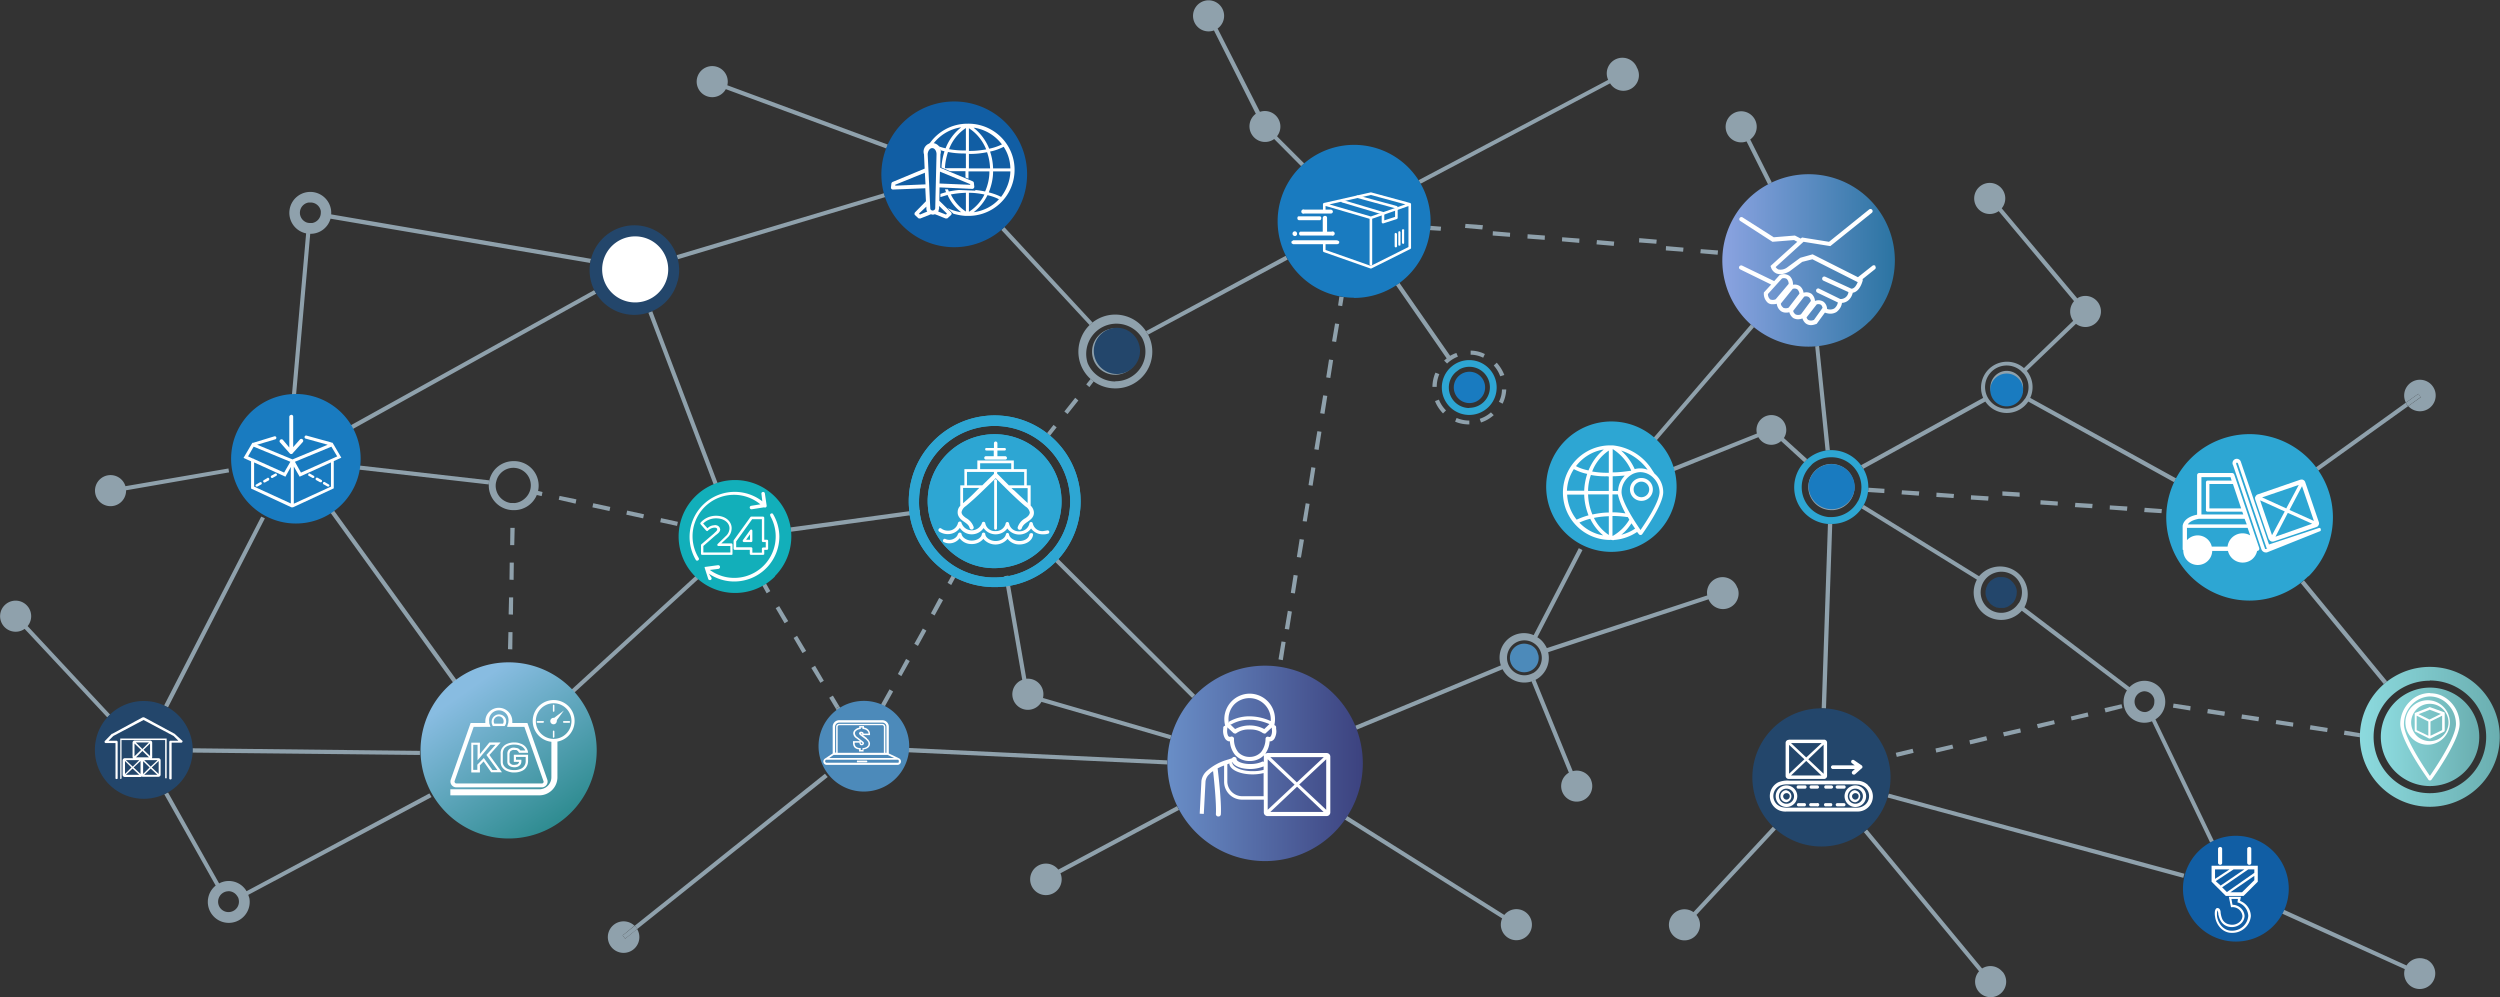 <svg width="1158" height="462" fill="none" xmlns="http://www.w3.org/2000/svg"><rect width="100%" height="100%" fill="#333333" stroke="none"/><path d="M687.8 164a15 15 0 0 0-6.6-1.6v1.9c2 0 4 .5 5.8 1.4l.8-1.7Zm5.5 4-1.4 1.3a15 15 0 0 1 3 5l1.9-.6c-.8-2.1-2-4-3.5-5.7Zm4.4 12.4h-2c0 2-.5 4-1.4 5.7l1.7.9c1-2 1.6-4.3 1.7-6.6ZM686 195.7c2.2-.7 4.2-1.9 5.9-3.4l-1.3-1.3a15 15 0 0 1-5.2 3l.6 1.7Zm-21.1-23.1a17 17 0 0 0-1.4 6.6h2c0-2 .4-4 1.2-5.9l-1.8-.7Zm4.9 17.5a15 15 0 0 1-3.3-5l-1.8.7c.8 2.1 2.1 4 3.7 5.7l1.4-1.4Zm10.8 6.5v-1.8c-2 0-4-.4-5.9-1.2l-.7 1.7c2 .9 4.3 1.3 6.6 1.3Zm-74 36.8-1.8-.3-1.4 8.3 1.9.2 1.3-8.2Zm13.2-91.9 1.9.3.7-4.2c-.7 0-1.3-.2-2-.3l-.6 4.2Zm-12.4 74.9-1.3 8.3 1.9.3 1.3-8.3-1.9-.3Zm-8.2 49.9-1.3 8.3 1.9.3 1.3-8.3-1.9-.3Zm-5.6 30.8-1.4 8.3 2 .4 1.3-8.4-2-.3Zm2.9-14.1-1.4 8.3 2 .3 1.3-8.3-1.9-.4Zm13.7-83.3-1.4 8.4 2 .3 1.3-8.4-2-.3Zm8.2-49.9-1.4 8.3 1.9.3 1.4-8.3-2-.3Zm-2.8 16.7-1.3 8.3 1.9.3 1.3-8.3-1.9-.3Zm-2.7 16.5-1.4 8.4 2 .3 1.3-8.3-1.9-.3ZM602 249.7l-1.3 8.3 1.9.3 1.4-8.3-2-.3ZM410 91.3l-.5-1.8-96.1 28.7.5 1.9L410 91.3ZM161.2 197.7l1 1.7 114-63.4-1-1.6-114 63.3Zm33.3 151.5v-1.4l-105.4-1.2v2l105.4 1.1v-.5Zm-71.8-109.1-1.7-.8-45 87.5 1.8.9 44.9-87.6Zm113.7 4.3-.1 8.1h1.9l.2-8h-2Zm-.3 16.1-.1 8 1.9.1.1-8h-1.9Zm-.3 16.1-.2 8 2 .1.1-8h-2Zm70.4-36.6-.4 1.9 7.8 1.7.4-1.9-7.8-1.7Zm-47-10.3-.4 1.8 7.8 1.8.4-2-7.8-1.6Zm-23.7 63-.2 8 2 .1.1-8h-2Zm55-56.2-.4 1.9 7.8 1.7.4-1.9-7.8-1.7Zm-15.7-3.4-.4 1.9 7.9 1.7.4-1.9-7.9-1.7Zm-23.9-3.3.4-1.9-2.5-.6-.5 1.9 2.6.6Zm104.3 45 1.6-1-2-3.6-1.7 1 2 3.6ZM503.1 178l1.5 1.3 2-2.6-1.4-1.2-2.1 2.6ZM439 270l1.6 1 1.9-3.5-1.7-.9-1.9 3.4Zm50.5-72-1.5-1.2-3 3.8 1.4 1.2 3-3.8ZM435 277l-3.8 7.1 1.7 1 3.9-7.1-1.7-1Zm-15.3 28.2-3.8 7 1.6 1 3.9-7-1.7-1Zm7.7-14-3.9 7 1.7 1 3.9-7.1-1.7-1ZM498 184.3l-5 6.3 1.5 1.2 5-6.3-1.4-1.2ZM369.2 294.5l-1.6 1 4.1 7 1.7-1-4.2-7Zm16.6 27.7-1.7 1 3 5 1.7-1-3-5ZM361 280.7l-1.7 1 4.1 7 1.7-1-4.2-7Zm16.5 27.7-1.7 1 4.2 6.9 1.6-1-4.1-7Zm34.5 10.9-3.9 7 1.7 1 3.9-7-1.7-1Zm262.6-155.8c-1 .3-2 .8-2.9 1.3L648.2 131l-1.6 1.1 23.5 33.9-1.2 1 1.4 1.4a14.8 14.8 0 0 1 5-3.2l-.7-1.7Z" fill="#8FA1AC"/><path d="M680.6 166.8a12.6 12.6 0 0 0-8 2.8 12.7 12.7 0 1 0 8-2.8Zm0 22.2a9.5 9.5 0 0 1-6.2-16.7l1.6-1.2a9.5 9.5 0 1 1 4.6 17.8v.1Z" fill="#2DA6D3"/><path d="m759.3 110.3-.1 2 8 .6.2-1.9-8-.7Zm-80.5-6.6-.2 1.9 8 .7.3-2-8.1-.6Zm109 11.7-.2 1.9 8 .7.2-2-8-.6Zm-16.1-1.4-.1 2 8 .6.2-1.9-8-.7Zm-48.1-4.1-.1 1.9 8 .7.1-2-8-.6Zm16.1 1.4-.2 1.9 8 .7.2-2-8-.7Zm-48.2-4.2-.1 2 8 .6.1-1.9-8-.7Zm-24.2-.1.2-2-5-.4c0 .6 0 1.3-.2 2l5 .3Zm40.3 1.5-.1 2 8 .6.1-2-8-.6Zm104.9 43-1.5-1.2-46.2 53.8 1.4 1.2 46.3-53.8Z" fill="#8FA1AC"/><path d="M686.6 175.3a7.2 7.2 0 1 0-11.9 8.3 7.2 7.2 0 0 0 11.9-8.3Z" fill="#197BC0"/><path d="M848.7 242.7h-2l-2.9 85.4 2 .1 2.9-85.5Zm128.6-8.7-.1 2 8 .6.2-2-8-.5Zm-16-1.1-.2 2 8 .5.2-2-8-.5Zm-48.3-3.5-.1 2 8 .5.2-2-8-.5Zm14.5-1.8v2l8 .5v-2l-8-.5Zm-54.7.8.1-2-7.5-.5c0 .7 0 1.3-.2 2l7.6.5Zm24.2-.2-.1 2 8 .5.2-1.9-8-.6Zm48.2 3.5-.1 2 8 .5.1-1.9-8-.6ZM881 227l-.2 2 8 .6.2-2-8-.5Zm112.4 8.2-.2 2 8 .5.2-1.9-8-.6Zm73.8 33.6-1.5 1.3 38.5 46.8 1.5-1.3-38.5-46.8ZM596.5 120.2l-1-1.7-64.7 34.9 1 1.6 64.7-34.8Zm-91.8 30.4 1.4-1.2-40.9-44.2-1.4 1.3 40.9 44.1Z" fill="#8FA1AC"/><path d="m531.8 155-1-1.6a17 17 0 0 0-30 3 17 17 0 0 0 15.8 23.5 17 17 0 0 0 15.2-24.9Zm-15.2 21.7a13.9 13.9 0 0 1-12.8-8.5 14 14 0 0 1 25.2-11.7 13.7 13.7 0 0 1-2.5 16.1 14 14 0 0 1-9.9 4Zm-186 47.8 1.8-.7-30.3-79.7-1.8.7 30.3 79.7Zm-104.2 0c0-.7.1-1.3.3-2l-61.4-7-.2 1.9 61.3 7Zm-16 92.4 1.6-1.2-57.5-79.5-1.5 1.2 57.4 79.5Z" fill="#8FA1AC"/><path d="M237.8 213.6a11.4 11.4 0 0 0-11.4 10.9v.4a11.4 11.4 0 0 0 11.4 11.4h.7a11.3 11.3 0 0 0-.7-22.7Zm.8 19.4a8 8 0 0 1-.8 0h-1.2a8.1 8.1 0 0 1-7-8v-.1c0-.7.1-1.3.3-2a8.1 8.1 0 1 1 13.2 8 8.2 8.2 0 0 1-4.5 2.1Zm302.1 119.2-121-5.8-.2 2 121.2 5.7v-1.9ZM264 320.1l1.3 1.4 58.3-53.4-1.4-1.3-58.2 53.3ZM12.8 290a7.2 7.2 0 1 0-1.4 1.3l38.3 41L51 331l-38.2-41Zm93-73-47.7 8.2a7.2 7.2 0 1 0 .3 1.9l47.7-8.3-.3-1.9ZM336.9 39.5a7.2 7.2 0 1 0-.7 1.8l74.4 27.5.7-1.8-74.4-27.5ZM758.1 31a7.2 7.2 0 0 0-13.2 6L657 83.5l1 1.6 87.8-46.5a7.2 7.2 0 0 0 12.3-7.5Zm-51.9 391.2a7.2 7.2 0 0 0-9.4 1.6L624 378l-1.1 1.6 72.9 45.8a7.2 7.2 0 1 0 10.4-3.2ZM294 428.8l.6.7.6.8 88.2-70.4-1.3-1.5-88.1 70.4Zm-5.6 4.5 5.5-4.5a7.3 7.3 0 1 0 1.2 1.5l-5.5 4.5-1.2-1.5Z" fill="#8FA1AC"/><path d="m294 428.8-5.6 4.5 1.2 1.5 5.6-4.5-.5-.8-.7-.7Zm252.1-53.7-.9-1.7-55 29.4a7.3 7.3 0 1 0 1 1.7l55-29.4Zm328.7-7.5-.5 1.8 137 37.2.5-1.9-137-37.1Zm-52.2 16.6-1.4-1.3-36.8 39.6a7.2 7.2 0 1 0 1.4 1.3l36.8-39.6Zm301.1 60.2a7.3 7.3 0 0 0-9 2.8l-57-25.9-.8 1.8 57 25.8a7.2 7.2 0 1 0 10-4.5Zm-196.2 5.7a7.2 7.2 0 0 0-9.4-1.5l-53.3-64.4-1.5 1.2 53.4 64.5a7.2 7.2 0 1 0 10.9.2ZM886 346.8l-7.9 1.9.5 1.9 7.8-1.9-.5-1.9Zm120.8-20.9-.3 1.9 8 1.3.2-2-7.9-1.2ZM920 341l-7.8 1.9.4 1.9 7.9-1.9-.5-1.9Zm47-11-7.8 1.9.4 1.8 7.8-1.8-.4-1.9Zm126.2 9.6-7.2-1.2-.3 2 7.4 1.1v-1.9Zm-157.5-2.2-7.9 1.8.5 1.9 7.8-1.8-.4-2Zm15.7-3.8-7.9 1.8.5 1.9 7.8-1.9-.4-1.8Zm-47.1 11.3-7.8 1.8.4 1.9 7.9-1.9-.5-1.8Zm150.1-11.4-.3 1.9 8 1.2.2-1.9-7.9-1.2Zm-31.7-5.1-.3 2 7.9 1.2.3-2-8-1.2Zm15.8 2.5-.3 2 7.9 1.2.3-2-8-1.2Zm31.7 5.1-.3 1.9 8 1.2.3-1.9-8-1.3ZM845.6 208.8l2-.2-5-48.4-1.8.2 4.8 48.4Z" fill="#8FA1AC"/><path d="m863 217.1-1-1.6a17 17 0 0 0-13.7-7h-.8a17.4 17.4 0 0 0-11.8 5.6 17 17 0 0 0 11 28.6h2a17 17 0 0 0 16.7-16.8v-.3c0-3-.8-5.9-2.3-8.5Zm-2.4 15a14 14 0 0 1-11.8 7.4h-1.9a13.9 13.9 0 0 1-8.7-23.2l1.3-1.4a13.7 13.7 0 0 1 8.4-3.1h.4a13.9 13.9 0 0 1 12.3 20.4Z" fill="#2DA6D3"/><path d="M810.7 64.6a7.2 7.2 0 1 0-1.7.9l10 20 1.7-1-10-19.9ZM591.6 63a7.2 7.2 0 0 0-8-11.2L564 13.2a7.2 7.2 0 1 0-1.7.9l19.4 38.6a7.2 7.2 0 0 0-1.6 10 7.2 7.2 0 0 0 10.1 1.7L602.7 77l1.4-1.3-12.5-12.5Zm523.9 125.1-.7-.7-.4-.9-41.7 30 1.1 1.5 41.7-29.9Zm5.8-4.1-5.8 4.1a7.3 7.3 0 1 0-1.1-1.6l5.8-4.1 1 1.5Z" fill="#8FA1AC"/><path d="m1115.5 188.1 5.8-4.2-1.1-1.5-5.8 4.1.4.9.7.7ZM153.4 99.3a9.7 9.7 0 1 0-11.6 8.8l-6.6 75.1h.3l1.6.1 6.6-75h.1a9.6 9.6 0 0 0 9.3-7l120.3 20.5c0-.6.2-1.2.4-1.9L153.4 99.3Zm-8.7 4h-.5c-.7 0-1.3 0-2-.2a4.8 4.8 0 0 1 .8-9.3h.8a4.8 4.8 0 0 1 4.8 4v.7a4.8 4.8 0 0 1-4 4.8ZM115 414.5l84.9-45.3-1-1.7-84.7 45.3a9.5 9.5 0 0 0-12.7-3.6L77.8 367l-1.7.9 23.8 42.3a9.7 9.7 0 1 0 15.6 5.8l-.5-1.5Zm-8.3 7.9a4.8 4.8 0 0 1-5.5-6 5 5 0 0 1 1-1.9 5 5 0 0 1 2.8-1.6l.9-.1a4.8 4.8 0 0 1 4 2.3c.4.5.6 1 .7 1.7a4.8 4.8 0 0 1-3.9 5.6Zm891.7-89.2a9.5 9.5 0 0 0 4.4-9.8 9.6 9.6 0 0 0-16.4-5.1l-48.7-37a12.8 12.8 0 0 0-21-14.4l-53.4-33-1 1.6 53.4 33a12.6 12.6 0 0 0 .8 13.2 12.8 12.8 0 0 0 20 1.2l48.7 36.9a9.6 9.6 0 0 0-1.4 7 9.6 9.6 0 0 0 13 7.3l27 56.3 1.7-.8-27.1-56.4ZM935 279.4a9.5 9.5 0 1 1-10.9-14.1 9.5 9.5 0 0 1 11 14.1Zm61.1 49.4a4.8 4.8 0 0 1-2.1 1 4.8 4.8 0 1 1-.9-9.6 4.8 4.8 0 0 1 4.8 4v.3c0 .6 0 1.3-.2 2-.3.9-.8 1.7-1.6 2.3Z" fill="#8FA1AC"/><path d="m982.7 326.2-7.9 1.8.5 2 7.8-2-.4-1.8Z" fill="#8FA1AC"/><path d="m933.4 271.2-.4-.6-.4-.6-.5-.5-.5-.5-.3-.3-.3-.2-.2-.2-.4-.2a6.2 6.2 0 0 0-2-.7l-.7-.1h-2.1a9 9 0 0 0-2 .7l-.6.4a5.8 5.8 0 0 0-1.1.8l-.5.6-.3.3-.2.3-.2.2-.1.4-.3.5v.2l-.3.6-.1.7-.2.7v1.4l.1.7.2.6a6.4 6.4 0 0 0 .5 1.3c.1.2.2.5.4.6a7.5 7.5 0 0 0 1.4 1.7l.3.2.3.2.2.2.4.2.6.3.7.3.7.1.7.1h2.1l.6-.2.7-.2.6-.3.6-.4a5.7 5.7 0 0 0 1.2-.9l.1-.1.4-.4.3-.3.1-.3.2-.3s0-.2.2-.2v-.1a6.1 6.1 0 0 0 .5-1.4l.2-.6.1-.7a6.9 6.9 0 0 0 0-2.1l-.2-.7a12.4 12.4 0 0 0-.5-1.2Z" fill="#23466B"/><path d="M804.7 272.2a7.2 7.2 0 0 0-13.9 3.6l-74.3 24.4c-1-2-2.4-3.9-4.4-5l20.9-40.4-1.7-.9-20.9 40.3a11.3 11.3 0 0 0-15.2 14l-67.5 28 .7 1.8 67.6-28a11.3 11.3 0 0 0 19.8.6 11.3 11.3 0 0 0 1.3-8.5l74.3-24.5a7.2 7.2 0 0 0 13.4-5.4v.1ZM710 311.8c-1.2.6-2.5 1-3.9 1a8.1 8.1 0 0 1-5.5-14 8 8 0 0 1 10-.8 8.2 8.2 0 0 1 2.5 10.8 8.1 8.1 0 0 1-3 3Z" fill="#8FA1AC"/><path d="M712 301.7c-.5-1-1.2-1.8-2.1-2.4a4.6 4.6 0 0 0-1.8-.8 6.6 6.6 0 0 0-7.8 9.6 6.6 6.6 0 0 0 7.3 3.1 6.6 6.6 0 0 0 5-7.7l-.6-1.8Z" fill="#4C8ABA"/><path d="M737 361.3a7.2 7.2 0 0 0-8.5-4.1l-17.3-42.4-1.8.8 17.3 42.3a7.2 7.2 0 1 0 10.3 3.5Zm-252.6-157 2-2.5-1.5-1.2-2 2.5 1.5 1.2ZM426 236.2c0 .6 0 1.2.2 1.9l-4.8.6-55 7.6-.3-2 55-7.5 4.8-.6Zm4.2 1.3-.3-1.9c0 .7.2 1.3.3 1.9Zm123.4 84.4-1.4 1.4-63.4-63-3.3-3.4 1.3-1.4 3.4 3.4 63.4 63Zm-11 18.7a29 29 0 0 0-.5 1.8l-59.7-17.3a7.2 7.2 0 1 1-9.6-9.9l.7-.3-7.5-43.3-.8-4.7 1.9-.3.8 4.7 7.5 43.1a7.2 7.2 0 0 1 7.7 8.9l59.5 17.3Z" fill="#8FA1AC"/><path d="m351 268 2 3.2 1.7-1-2-3.2-1.7 1Z" fill="#12AFBA"/><path d="m591 316.2-1.3 8.3 1.9.4 1.3-8.4-1.9-.3Zm0 44.2.4-.1.4-.2-.3-.2-.5.5Z" fill="#8FA1AC"/><path d="m591 360.4.4-.1.4-.2-.3-.2-.5.5Z" fill="url(#a)"/><path d="m235.2 308.8-.2 8 2 .1v-8h-1.8Z" fill="#8FA1AC"/><path d="m235.2 308.8-.2 8 2 .1v-8h-1.8Z" fill="url(#b)"/><path d="m389.9 329-1.1-1.8-1.7 1 1.1 1.9 1.7-1Zm136.2-171a10.6 10.6 0 0 0-17.1-2.7 10.7 10.7 0 1 0 17.1 2.8Zm331.4 62.2a10.4 10.4 0 0 0-4.8-4.3c-1.4-.6-2.9-1-4.4-1h-.1a10.8 10.8 0 0 0-10.6 10.7 10.7 10.7 0 0 0 10.8 10.7h.6a10.6 10.6 0 0 0 8.5-16Zm82.9-35.9a11.9 11.9 0 0 0-1.6-12.5l22.8-21.8a7.2 7.2 0 1 0 1.2-12.2l-.6.4-35-41.7a7.2 7.2 0 1 0-1.4 1.3l34.9 41.7a7.3 7.3 0 0 0-.4 9.1l-22.8 21.9a12 12 0 0 0-18.9 13.8L862 215.5c.4.6.8 1 1 1.7l56.6-31.2a12 12 0 0 0 19.9 0l67.6 37.4.9-1.8-67.6-37.3Zm-1.7-1c-.2.6-.5 1.2-1 1.7a10 10 0 1 1-1.6-13.2l1.4 1.4a10 10 0 0 1 1.3 10.1Z" fill="#8FA1AC"/><path d="M934.3 173.5a7.5 7.5 0 0 0-10.1.5 7.6 7.6 0 0 0 5.3 13 7.5 7.5 0 0 0 7.6-7.6 7.5 7.5 0 0 0-2.8-5.9Zm-175 49.1.5.8.2 1 14.7-6-.7-1.8-14.7 6Z" fill="#8FA1AC"/><path d="m486.4 201.8-1.5-1.2a39.8 39.8 0 0 0-63.7 36.2l.2 2a39.9 39.9 0 0 0 67.5 21.5l1.4-1.4a39.8 39.8 0 0 0-3.8-57v-.1Zm.4 53.7-1.3 1.4a34.8 34.8 0 0 1-59.8-24.7 35 35 0 1 1 61.2 23.3h-.1Z" fill="#2DA6D3"/><path d="M491.7 232.1a30.7 30.7 0 0 1-27.2 30.8 30.4 30.4 0 0 1-23.7-7 31 31 0 1 1 50.9-23.8Z" fill="#2DA6D3"/><path d="m486.4 201.8-1.5-1.2a39.8 39.8 0 0 0-63.7 36.2l.2 2a39.9 39.9 0 0 0 67.5 21.5l1.4-1.4a39.8 39.8 0 0 0-3.8-57v-.1Zm.4 53.7-1.3 1.4a34.8 34.8 0 0 1-59.8-24.7 35 35 0 1 1 61.2 23.3h-.1Z" fill="#2DA6D3"/><path d="M491.7 232.1a30.7 30.7 0 0 1-27.2 30.8 30.4 30.4 0 0 1-23.7-7 31 31 0 1 1 50.9-23.8Z" fill="#2DA6D3"/><path d="m837.1 212.7-10.8-9.8a6.9 6.9 0 1 0-12.5-2.1L774 216.7l.7 1.8 39.8-16a6.8 6.8 0 0 0 10.5 1.8l10.7 9.8 1.4-1.4Z" fill="#8FA1AC"/><path d="M442 114.5a33.7 33.7 0 1 0 0-67.5 33.7 33.7 0 0 0 0 67.5Z" fill="#115EA4"/><path d="M314 130a20.7 20.7 0 1 0-40.3-9.8 20.7 20.7 0 0 0 40.2 9.9Z" fill="#23466B"/><path d="M358.9 266.9A26 26 0 1 0 322 230a26 26 0 0 0 37 37Z" fill="#12AFBA"/><path d="M618 385.6a45.2 45.2 0 1 0-64-64 45.2 45.2 0 0 0 64 64Z" fill="url(#c)"/><path d="M275.6 355.6a40.8 40.8 0 1 0-80.5-13 40.8 40.8 0 0 0 80.5 13Z" fill="url(#d)"/><path d="M398.7 366.6a21 21 0 1 0 0-41.9 21 21 0 0 0 0 41.9Z" fill="#4C8ABA"/><path d="M146.4 241a30 30 0 1 0-21.8-55.8 30 30 0 0 0 21.8 55.8Z" fill="#197BC0"/><path d="M520.7 172.7a10.7 10.7 0 1 0-8.2-19.7 10.7 10.7 0 0 0 8.2 19.7Z" fill="#23466B"/><path d="M859 227.4a10.7 10.7 0 1 0-21.2-3.4 10.7 10.7 0 0 0 21.1 3.4Zm78-48a7.6 7.6 0 1 1-15 0 7.6 7.6 0 0 1 15 0ZM627.2 138a35.4 35.4 0 1 0 0-70.9 35.4 35.4 0 0 0 0 70.8Z" fill="#197BC0"/><path d="m621.8 93.2 18.8 5.6v4.1l6.2-2V96l-18-4.9" stroke="#fff" stroke-width="1.2" stroke-linecap="round" stroke-linejoin="round"/><path d="M613.4 98v-3.4l21.6-4.9 18 4.9v20.2l-18 9-21.6-7.6v-3.5m0-18.1 21.6 6.3m0 0v21.5m0-21.5 18-6.3" stroke="#fff" stroke-width="1.2" stroke-linecap="round" stroke-linejoin="round"/><path d="M866 148.9a39.9 39.9 0 1 0-56.5-56.5 39.9 39.9 0 0 0 56.4 56.5Z" fill="url(#e)"/><path d="M775.2 234.5a30.2 30.2 0 1 0-58.6-14 30.2 30.2 0 0 0 58.6 14Z" fill="#2DA6D3"/><path d="M843.7 392.1a32 32 0 1 0 0-64 32 32 0 0 0 0 64Z" fill="#23466B"/><path d="M1050.8 430.9a24.5 24.5 0 1 0-31.5-37.5 24.5 24.5 0 0 0 31.5 37.5Z" fill="#115EA4"/><path d="M1069.3 267a38.5 38.5 0 1 0-54.6-54.6 38.5 38.5 0 0 0 54.5 54.5Z" fill="#2DA6D3"/><path d="M1125.5 373.7a32.4 32.4 0 1 1 0-64.8 32.4 32.4 0 0 1 0 64.8Zm0-58.4a26 26 0 1 0 0 52.1 26 26 0 0 0 0-52.2Z" fill="url(#f)"/><path d="M1147.8 346.5a22.8 22.8 0 1 0-44.4-10.4 22.8 22.8 0 0 0 44.4 10.4Z" fill="url(#g)"/><path d="M66.6 370a22.6 22.6 0 1 0 0-45.3 22.6 22.6 0 0 0 0 45.3Z" fill="#23466B"/><path d="M558.4 361.9c.2-1.3.8-2.5 1.8-3.3.5-.6 1-1 1.7-1.4.4 3.5 1.6 15 1.3 19.8a1.1 1.1 0 0 0 1.1 1.2 1.1 1.1 0 0 0 1.2-1c.4-5.9-1.4-20.6-1.5-21.3 1-.5 2-1 3-1.3v7.4a8.3 8.3 0 0 0 8.4 8.4h10v5.9a1.7 1.7 0 0 0 1.6 1.7h27.5a1.7 1.7 0 0 0 1.7-1.7v-25.7a1.7 1.7 0 0 0-1.7-1.8H587l-.9.3a11 11 0 0 0 2-5.7h.5a2.8 2.8 0 0 0 1.8-1.4c.7-1.4 1-2.9.7-4.4v-.7a1 1 0 0 0-.8-1v-.2a11.8 11.8 0 0 0-11.3-14.4h-.2a11.8 11.8 0 0 0-11.4 14.4v.3l.2.2a1 1 0 0 0-.7.2 1 1 0 0 0-.3.7v.5a7 7 0 0 0 .8 4.4 2.9 2.9 0 0 0 1.8 1.4h.5c.1 2.3 1 4.6 2.5 6.4a9 9 0 0 0 6.4 2.7h.6a9 9 0 0 0 6.2-2.6v3c-.4-.2-.7-.2-1 0-1.6.7-3.4 1-5.3 1-3.8 0-6.3-1.3-6.3-2.2a1.1 1.1 0 0 0-1.1-1.1 1.2 1.2 0 0 0-1 .6l-1.8.6a24.5 24.5 0 0 0-10 5.4 7.5 7.5 0 0 0-2.4 4.5l-.8 15.2 1.9.1.8-15.1Zm43.4 1.5 12.5-11.7v23.4l-12.5-11.7Zm11.3 12.7h-24.7l12.4-11.7 12.3 11.7Zm-12.4-13.7-12.3-11.7h24.8l-12.5 11.7Zm-1 1-12.5 11.7v-23.4l12.4 11.7Zm-28.1-37a9.9 9.9 0 0 1 17 7.6 24 24 0 0 0-9.5-2.2 19 19 0 0 0-9.7 2.4.8.8 0 0 0 0 1 .8.8 0 0 0 .4.3.8.8 0 0 0 .6 0c2.7-1.5 5.7-2.2 8.7-2.1 3 0 6 .8 8.9 2l-2.4 2.3a14.4 14.4 0 0 0-13.5 0l-2.9-2.8a10 10 0 0 1 2.4-8.5Zm7.3 24.2a7.2 7.2 0 0 1-5.3-2.1 9.6 9.6 0 0 1-2-6.4 1 1 0 0 0-.6-.8.9.9 0 0 0-1 0h-.4c-.3 0-.5-.2-.7-.4-.5-1-.6-2.2-.4-3.3v-.7l2.9 2.7.6.2c.3 0 .5 0 .7-.2a9.4 9.4 0 0 1 5.6-1.7h1c2.1 0 4 .5 5.7 1.7l.7.2c.2 0 .5 0 .6-.2l2.8-2.6v.7c.2 1 .1 2.2-.4 3.2a1 1 0 0 1-.6.5l-.5-.1a1 1 0 0 0-1.4.8c0 2.3-.7 4.5-2.1 6.3a7.1 7.1 0 0 1-5.2 2.2Zm.2 5.6c2.1 0 4.2-.4 6.2-1.2v1.6a19 19 0 0 1-5.2.6c-5.1 0-8.7-1.8-9.2-3.5a.7.7 0 0 0-.4-.4l.4-.2c1 1.9 4.1 3.1 8.2 3.1Zm-9.6-2.6a.7.7 0 0 0 0 .6c.7 2.6 5.2 4.5 10.7 4.5 1.7 0 3.4-.2 5.1-.6v10.7h-10a6.9 6.9 0 0 1-6.8-6.8v-8l1-.4Zm454.9 54.8 6.6 6.6h8.2l6.6-6.6V401h-21.4v7.3Zm2-.3 8.2-5.4h5l-11 7.5-2.2-2Zm12.1 5.2h-5.4l11.1-7.6v2l-5.7 5.6Zm5.7-9-12.7 8.9-2.2-2.2 12.1-8.3h2.8v1.7Zm-11.5-1.6-6.7 4.4v-4.4h6.7Zm-3.4-3.2v-6.4a1 1 0 0 0-.3-.6 1 1 0 0 0-.6-.2 1 1 0 0 0-1 .8v6.4a.9.9 0 0 0 .3.8l.3.2a1 1 0 0 0 .8 0l.3-.2.2-.4v-.4Zm13.5 0v-6.4a1 1 0 0 0-.3-.6 1 1 0 0 0-.6-.2 1 1 0 0 0-1 .8v6.4a.9.9 0 0 0 .3.8s.1.2.3.2a1 1 0 0 0 .8 0l.3-.2.2-.4v-.4Zm-5.6 27.7a5.2 5.2 0 0 1-4.5 1 4.5 4.5 0 0 1-3.3-2.4 11 11 0 0 1-.8-3c0-.7-.2-1.8-1-2.1a1 1 0 0 0-.5-.1c-.2 0-.4 0-.5.2-1 .7-.7 3.4-.6 3.6.4 3.8 3.4 7.7 7.7 7.7a8.6 8.6 0 0 0 8.9-7.8 7.7 7.7 0 0 0-5-7l.4-1.9h-5.6l1 4.8h.4a4.6 4.6 0 0 1 4.9 4.1 3.9 3.9 0 0 1-1.5 2.9Zm2.5-3a5.6 5.6 0 0 0-5.6-5.1l-.5-2.7h3l-.2 1.6.4.1a6.8 6.8 0 0 1 4.6 6.2 7.5 7.5 0 0 1-7.8 6.8c-3.7 0-6.3-3.5-6.7-6.9 0-.8 0-1.7.2-2.5.2.1.3 1 .4 1.2v.5c.2 1 .5 2 1 2.9a5.6 5.6 0 0 0 4 3 6.3 6.3 0 0 0 5.4-1.4 5 5 0 0 0 1.8-3.6Zm11.3-174.4a1.8 1.8 0 0 0 2.2 1l19.8-6.7.6-.3.4-.6a1.8 1.8 0 0 0 .1-1.3l-6.3-18.5a2 2 0 0 0-.3-.6 1.9 1.9 0 0 0-1.3-.7l-.7.1-19.7 6.8a1.8 1.8 0 0 0-1 .9 2 2 0 0 0-.3.7l.1.7 6.3 18.5Zm-4-18 11.3 5.1-5.9 11-5.5-16.1Zm.8-1.4 17-5.8-5.8 10.9-11.2-5.1Zm12 7.2 11.2 5-17 6 5.7-11Zm12 3.7-11.3-5.1 5.8-11 5.5 16.1Z" fill="#fff"/><path d="m1074 244.6-23 7.6-13-38.2a2 2 0 0 0-2.5-1.4 2 2 0 0 0-1.4 1.9c0 .3 0 .6.2.8l13.2 39.2c.2.4.4.7.8 1 .3.2.7.4 1.2.4h.5l24.5-9.8c.2 0 .4-.2.5-.4v-.6l-.1-.3-.3-.2a.8.8 0 0 0-.6 0Zm-24.5 9.7h-.3l-.1-.3-13.3-39.1v-.4l.2-.2h.2l.2.1.2.2 13.2 39s0 .2.2.2l.2.2-.7.3Zm-38.2.5a6.7 6.7 0 0 0 13.4.4h7.3a7 7 0 0 0 11 4 7 7 0 0 0 2.5-4 1 1 0 0 0 1-.8v-.5l-11.6-34.1a1 1 0 0 0-.4-.5 1 1 0 0 0-.5-.2h-15.3a1 1 0 0 0-1 1v18.3c-6.6 1.3-6.7 5.2-6.7 5.3v10.5c0 .2 0 .4.2.6Zm6.7 4.3Zm20.8-1.1Zm-.7-22.5h-14.7v-11.3h10.9l3.8 11.3Zm-4.9-14.4.5 1.5h-11.1a.8.8 0 0 0-.8.8v13.2l.2.2.3.2h16.3l.5 1.3h-19.4V221h13.5Zm-14.6 19.2h21.1l1 2.6h-27.3c.5-.8 1.8-2 5.2-2.6Zm-5.6 4.2h28.1l1.2 3.5a7 7 0 0 0-10.5 5.2h-7.3a6.7 6.7 0 0 0-11.5-3v-5.7Z" fill="#fff"/><path d="M1018 252a2.8 2.8 0 0 0-2.7 3.3c0 .6.3 1 .7 1.4a2.8 2.8 0 1 0 2-4.7Zm0 4c-.2 0-.5 0-.7-.2l-.4-.5a1.2 1.2 0 0 1 .2-1.3 1.2 1.2 0 0 1 1.4-.3c.2 0 .4.2.5.4l.2.7a1.2 1.2 0 0 1-1.2 1.2Zm20.8-4.5c-.6 0-1 .2-1.5.5a2.7 2.7 0 0 0-1.1 2.8c.1.5.4 1 .8 1.4a2.7 2.7 0 0 0 4.6-2 2.8 2.8 0 0 0-2.8-2.7Zm0 4c-.3 0-.5 0-.8-.2a1.3 1.3 0 0 1-.5-1.3 1.3 1.3 0 0 1 1-1h.8l.6.5.2.7c0 .4-.1.7-.4 1-.2.2-.6.3-1 .3ZM613.7 100a1 1 0 0 0-1 1v6.3h-10.4a1 1 0 0 0 0 1.8h14.5a1 1 0 1 0 0-1.8h-2.1v-6.4a1 1 0 0 0-.3-.7 1 1 0 0 0-.7-.2Zm3.7-2a1 1 0 0 0-1-.9h-12.2a1 1 0 1 0 0 1.8h12.3a.9.9 0 0 0 .9-.9Zm3 14.2c0-.2-.2-.5-.4-.6a2 2 0 0 0-1-.3h-20l-.4.3a1 1 0 0 0-.4.3v.7l.4.3.4.2h20.5l.5-.2.3-.3v-.4Z" fill="#fff"/><path d="M612 101c0-.2 0-.4-.2-.6a.7.7 0 0 0-.5-.2h-9.9l-.3.2-.1.3a1.2 1.2 0 0 0 0 .7l.1.3.3.2.2.1h10l.2-.3.2-.3v-.3Zm-11.2 7.2a1 1 0 1 0-2.1 0 1 1 0 0 0 .6 1 1 1 0 0 0 1.5-1ZM650 113a.5.5 0 0 0 .3-.2l.1-.2v-5.8a.5.5 0 0 0 0-.4.5.5 0 0 0-.5-.2h-.2a.5.5 0 0 0-.3.6v5.6a.5.5 0 0 0 .3.5h.2Zm-1.8.8a.5.5 0 0 0 .4-.1l.1-.2v-5.9a.5.5 0 0 0-.5-.5.5.5 0 0 0-.5.6v5.6l.1.4.4.1Zm-1.7.8a.6.6 0 0 0 .6-.5v-5.6a.5.5 0 0 0-.2-.4.6.6 0 0 0-.6-.2.6.6 0 0 0-.3.6v5.6a.6.6 0 0 0 .5.5Zm478.6 213.1-6.4 2.5h-.2v8.5l.3.2 6.4 3.2h.5l6.4-3.2.2-.2.1-.3v-8.3l-.3-.2-6.4-2.3a.5.5 0 0 0-.6.1Zm.2 1 5.3 2-5.3 2.6-5-2.5 5-2Zm-.5 12.1-5.4-2.6v-6.7l5.4 2.7v6.6Zm6.4-2.6-5.4 2.6v-6.6l5.4-2.7v6.7Z" fill="#fff"/><path d="M1125.5 321a13.2 13.2 0 0 0-9.3 4 14.6 14.6 0 0 0-4.4 10.3c0 7.8 12.5 25 13 25.8a.8.8 0 0 0 .7.4h.1l.4-.1.3-.3c.5-.7 13-18 13-25.8a14.6 14.6 0 0 0-8.6-13.2c-1.7-.7-3.4-1-5.2-1Zm0 38.4c-2.4-3.6-12-17.7-12-24a13 13 0 0 1 7.6-11.8c1.4-.6 3-1 4.5-1a11.6 11.6 0 0 1 8.2 3.6 13 13 0 0 1 3.8 9.1c0 6.4-9.6 20.5-12 24Z" fill="#fff"/><path d="M1125.5 324.4a10.3 10.3 0 1 0 0 20.5 10.3 10.3 0 0 0 0-20.5Zm0 18.9a8.6 8.6 0 1 1 0-17.3 8.6 8.6 0 0 1 0 17.3ZM760.3 221.4a5.3 5.3 0 1 0 0 10.6 5.3 5.3 0 0 0 0-10.6Zm0 8.9a3.6 3.6 0 1 1 0-7.2 3.6 3.6 0 0 1 0 7.2Z" fill="#fff"/><path d="m745.8 250 .4.1h.5a.9.9 0 0 0 .9 0h.1a22 22 0 0 0 10.6-3.7l.8 1a.9.9 0 0 0 .7.4h.1a.9.9 0 0 0 .8-.4c.3-.5 9.7-13.5 9.7-19.4a11.2 11.2 0 0 0-4-8.6l-1-1.5a24.4 24.4 0 0 0-18.4-11.6h-1a21.9 21.9 0 0 0-.3 43.8ZM729 217.3c2 1 4 1.8 6.2 2.2a29 29 0 0 0-1.4 7.8h-8a20 20 0 0 1 3.2-10Zm26.6.6-.3.2h-.3c-2.7.4-5.4.7-8 .7V208c3.8 2.4 6.8 5.9 8.6 10Zm-10.4 19.5c-2.6 0-5.1.4-7.6.9a26 26 0 0 1-2-9.3h9.6v8.4Zm0 1.7v8.7c-3-2-5.3-4.7-6.9-7.9 2.3-.5 4.6-.7 7-.8h-.1Zm1.7 9.3V239c2.3 0 4.6.2 6.9.5h.2l.7 1.2a21 21 0 0 1-7.6 7.5h-.2Zm0-11V229h2.5c.7 3.1 2 6 3.5 8.8-2-.3-4-.5-6-.5Zm2.4-10H747v-6.8c1.9 0 3.9-.2 5.6-.3-1.8 1.9-3 4.3-3.1 7Zm-4.1-8.4h-.6c-2.4 0-4.8-.2-7.1-.6 1.5-4 4.2-7.3 7.7-9.7V219Zm-.6 1.7h.6v6.7h-9.6c0-2.5.5-5 1.3-7.4 2.5.5 5.1.7 7.8.6v.1Zm-10.8 8.4c.1 3.3.8 6.5 2 9.6-1.9.5-3.7 1.2-5.5 2a20.2 20.2 0 0 1-4.4-11.6h8Zm-2.3 13a27 27 0 0 1 5.1-1.8 23 23 0 0 0 6 7.7c-4.2-.7-8.1-2.8-11.1-6Zm25.8 2.8c-1.9 1.3-4 2.2-6.3 2.8 1.9-1.5 3.4-3.3 4.7-5.3l1.7 2.5Zm11.4-17c0 4.6-6.7 14.5-8.8 17.6-2.1-3-8.8-13-8.8-17.6a9.5 9.5 0 0 1 5.5-8.5c1-.4 2.1-.7 3.2-.7a8.5 8.5 0 0 1 6 2.6 9.5 9.5 0 0 1 2.9 6.6Zm-5.5-10.3a9.5 9.5 0 0 0-6-.3 25.6 25.6 0 0 0-6.3-8.6 24 24 0 0 1 12.3 8.9Zm-20.3-9.4c-3.2 2.6-5.6 6-7.1 9.7-2-.4-4-1-5.8-2 3.2-4.1 7.7-6.9 12.9-7.7ZM361 248.5a20.9 20.9 0 0 0-3-10.5.8.8 0 0 0-.6-.2.8.8 0 0 0-.7.6l.1.6a19.2 19.2 0 0 1-28 25l4-.5a.8.8 0 0 0 .5-.3.8.8 0 0 0 .2-.7.8.8 0 0 0-.7-.7h-.3l-5.9.8h-.2v.4l1.6 5a.8.8 0 0 0 .8.7h.2a.8.8 0 0 0 .6-1l-1.3-2a20.9 20.9 0 0 0 32.7-17.2Zm-21-19.3c4.5 0 8.8 1.6 12.2 4.4l-4.3.7a.8.8 0 0 0-.6 1 .8.8 0 0 0 .8.6h.1l5.7-.9.4.1a.8.8 0 0 0 .8-1l-.8-5.5a.8.8 0 0 0-1-.7.8.8 0 0 0-.5.3.8.8 0 0 0-.1.6l.4 3.4a20.9 20.9 0 0 0-30.7 27.3.8.8 0 0 0 .6.2l.3-.1a.8.8 0 0 0 .3-1.2 19.2 19.2 0 0 1 16.5-29.2Z" fill="#fff"/><path d="m331 246.8-.4.4-5.7 4.9a.6.6 0 0 0-.2.4v4a.5.5 0 0 0 .6.5H339a.5.5 0 0 0 .3-.3v-4.4a.6.6 0 0 0-.5-.6h-4.7l2.3-2.1.4-.4a6 6 0 0 0 2.1-4.6c0-2.8-2.5-5.7-7.2-5.7a9.5 9.5 0 0 0-7.2 3.2.6.6 0 0 0 0 .7l2.6 3 .4.2c.1 0 .3 0 .4-.2.8-.8 1.8-1.3 3-1.4.9 0 1.3.3 1.3.8 0 .6-.7 1.1-1.2 1.6Zm0-3.5c-1.3 0-2.4.5-3.3 1.4l-2-2.2a8.5 8.5 0 0 1 6-2.4c4 0 6.2 2.3 6.2 4.6a5 5 0 0 1-1.8 3.7 5 5 0 0 0-.4.4l-3.3 3.2a.6.6 0 0 0-.1.6.5.5 0 0 0 .5.3h5.5v3h-12.5v-3l5.6-4.9.4-.3c.8-.6 1.8-1.4 1.8-2.5-.1-.4-.3-2-2.7-2Zm17.5 7.2v-4.7a.6.6 0 0 0-.4-.5.6.6 0 0 0-.6.2l-3.4 4.7a.6.6 0 0 0 .5.9h3.3a.6.6 0 0 0 .6-.6Zm-1.1-.5h-1.8l1.8-2.5v2.5Z" fill="#fff"/><path d="M348 257h5.5a.6.6 0 0 0 .5-.3v-2h1.3a.6.6 0 0 0 .5-.6v-3.6a.6.6 0 0 0-.5-.5H354v-10.1a.6.6 0 0 0-.5-.6H348a.5.5 0 0 0-.4.2l-7.7 10.7-.1.3v3.6a.6.6 0 0 0 .5.6h7v1.8a.5.5 0 0 0 .5.5Zm-7-3.5v-2.7l7.4-10.3h4.5v10a.6.6 0 0 0 .6.6h1.2v2.5h-1.2a.6.6 0 0 0-.6.5v1.9h-4.4v-2a.6.6 0 0 0-.6-.5h-7ZM258.2 360v-16.5a9.7 9.7 0 1 0-2.8.1v16.5a5.6 5.6 0 0 1-5.6 5.5h-41.2v2.8h41.1a8.4 8.4 0 0 0 8.5-8.3Zm-10-26a8.2 8.2 0 1 1 16.5 0 8.2 8.2 0 0 1-16.5 0Z" fill="#fff"/><path d="M211.4 364.7H251a2.7 2.7 0 0 0 2.5-3.6l-9.2-26.2h-7v-.8a6.2 6.2 0 1 0-12.5 0v.8H218l-9.2 26.2a2.7 2.7 0 0 0 2.5 3.6h.1Zm-.8-3 8.8-25h7.8l-.4-1.2c-.2-.4-.2-.9-.2-1.3a4.5 4.5 0 1 1 8.9 0c0 .4-.1.9-.3 1.3l-.3 1.2h8l8.8 25a.8.8 0 0 1 0 .8.8.8 0 0 1-.8.4h-39.5a.8.8 0 0 1-.7-.4.8.8 0 0 1-.1-.8Z" fill="#fff"/><path d="M228.3 336.3h5.4l.2-.2a3.5 3.5 0 0 0 .2-3.5 3.4 3.4 0 1 0-5.9 3.5v.2Zm2.7-4.5a2.3 2.3 0 0 1 2 3.4h-4a2 2 0 0 1-.3-1 2.3 2.3 0 0 1 2.3-2.4Zm27 2.2-.1-.4 3.3-4.5-4.5 3.4h-.3a1.5 1.5 0 1 0 1.5 1.5Zm-6.3 0H249a.4.4 0 1 0 0 .8h2.6s.2 0 .2-.2l.2-.2c0-.1 0-.2-.2-.3h-.2Zm9.1.4a.4.4 0 0 0 .3.4h2.6c.1 0 .2 0 .3-.2a.4.4 0 0 0-.3-.6h-2.6a.4.4 0 0 0-.3.4Zm-4 6.9v-2.5a.4.4 0 0 0-.4-.4.4.4 0 0 0-.3.4v2.7a.3.3 0 0 0 .3.2.4.4 0 0 0 .4-.4Zm-.4-11.6a.4.4 0 0 0 .4-.4v-2.6a.4.4 0 0 0-.4-.3l-.2.1-.1.2v2.6a.4.4 0 0 0 .3.4Zm-34.2 24.9 1.8-1.9 3.5 5h5l-5.8-8 5.2-5.8h-5.2l-4.4 5.4V344h-4v13.8h4v-3Zm-1 2h-2V345h2v7.2l6-7.2h2.3l-4.2 4.7 5.1 7h-2.3l-4-5.6-3 3.1v2.5Z" fill="#fff"/><path d="M232.7 346.3a4 4 0 0 0-.8 2.8v3.7c0 1 .2 2 .8 2.7.6.8 1.4 1.4 2.3 1.7 1 .4 2.2.7 3.3.6a8 8 0 0 0 3.2-.6c1-.4 1.8-1 2.3-1.9a5 5 0 0 0 .8-2.7v-3H238v3.3h2.4c0 .2 0 .4-.2.6-.2.3-.4.5-.7.6l-1.2.2c-.5 0-.9 0-1.3-.2l-.7-.5c-.2-.2-.3-.5-.3-.8v-3.7l.3-1 .7-.5c.4-.2.8-.3 1.2-.2h1l.6.4.4.5.2.4h4.2l-.1-.7a5 5 0 0 0-3.5-3.6c-.9-.4-1.8-.5-2.7-.5a8 8 0 0 0-3.3.6c-1 .4-1.7 1-2.3 1.8Zm2.7-.9a7 7 0 0 1 2.8-.5c.8 0 1.7.1 2.5.4a4.3 4.3 0 0 1 2.6 2.3H241l-.5-.6a3 3 0 0 0-1-.5l-1.3-.2c-.6 0-1.1 0-1.6.3a2.6 2.6 0 0 0-1.6 2.5v3.7c0 .5.1 1 .4 1.4.3.4.8.7 1.2.9a5 5 0 0 0 1.7.3 4 4 0 0 0 1.6-.3 3 3 0 0 0 1.2-1c.3-.4.4-1 .4-1.5v-.7H239v-1.3h4.5v2a3.8 3.8 0 0 1-2.5 3.6 7 7 0 0 1-2.8.5c-1 0-2-.1-2.9-.5a4 4 0 0 1-1.8-1.4 3 3 0 0 1-.6-2V349c0-.7.2-1.5.6-2.2.4-.6 1-1 1.8-1.4Zm593.1-2.7a1.4 1.4 0 0 0-1.4 1.4v15.3a1.4 1.4 0 0 0 1.4 1.4H845a1.4 1.4 0 0 0 1.3-1.4V344a1.4 1.4 0 0 0-1.3-1.4h-16.4Zm7.3 9-7.1 6.7V345l7.1 6.7Zm.9.8 7 6.7h-14.1l7-6.7Zm.9-.8 7.1-6.8v13.5l-7.1-6.7Zm-1-.9-7-6.6h14.2l-7.1 6.6Zm21.4 7.7a.8.8 0 0 0 .7.3c.2 0 .4 0 .6-.2l2.8-2.5.4-.3a.9.9 0 0 0-.2-1.3l-3.5-2.4a.9.9 0 0 0-1.2.2.9.9 0 0 0 .2 1.2l1.3 1h-10.2a.9.9 0 0 0-.8.8c0 .3.1.5.3.6.1.2.3.3.5.3h10.3l-1.1 1a.9.9 0 0 0-.1 1.3Zm7.2 5.1a7.3 7.3 0 0 0-4-1.9l-1.6-.1h-30.7a11 11 0 0 0-5.3.8 7.2 7.2 0 0 0 .6 13c1 .4 2.2.6 3.4.5h33a7 7 0 0 0 4.6-12.2Zm-4.5 10.5h-33.1c-.9 0-1.8-.1-2.7-.4-.7-.3-1.3-.7-1.8-1.1a5.3 5.3 0 0 1 1.4-8.7c1-.4 2.2-.6 3.3-.6h31.8l1.4.1c1.1.2 2.2.7 3 1.4a5.3 5.3 0 0 1 .3 7.6c-1 1-2.3 1.6-3.7 1.7Z" fill="#fff"/><path d="M827.5 363.8a5 5 0 1 0 0 10 5 5 0 0 0 0-10Zm0 8.5a3.5 3.5 0 1 1 0-7 3.5 3.5 0 0 1 0 7Z" fill="#fff"/><path d="M827.5 366a2.8 2.8 0 1 0 0 5.6 2.8 2.8 0 0 0 0-5.5Zm0 4.4a1.6 1.6 0 0 1-1.5-1.9 1.6 1.6 0 0 1 2.8-.5 1.6 1.6 0 0 1-1.3 2.4Zm31.9-6.6a5 5 0 1 0 0 10 5 5 0 0 0 0-10Zm0 8.5a3.5 3.5 0 1 1 0-7 3.5 3.5 0 0 1 0 7Z" fill="#fff"/><path d="M859.4 366a2.8 2.8 0 1 0 0 5.6 2.8 2.8 0 0 0 0-5.5Zm0 4.4a1.6 1.6 0 0 1-1.5-1.9 1.6 1.6 0 0 1 2.8-.5 1.6 1.6 0 0 1-1.3 2.4Zm-23.4-6.6h-3a.8.8 0 0 0-.6.2.7.7 0 0 0-.2.6.7.7 0 0 0 .5.7h3.3a.8.8 0 0 0 .6-.2.7.7 0 0 0 .2-.5.7.7 0 0 0-.2-.6.8.8 0 0 0-.6-.2Zm12.3 0h-2.8a.8.8 0 0 0 0 1.5h2.8a.8.8 0 0 0 .5-.2.7.7 0 0 0 .3-.5.7.7 0 0 0-.3-.6.8.8 0 0 0-.5-.2Zm-6.6 0h-2.8a.7.7 0 0 0-.7.8.7.7 0 0 0 .7.7h2.8a.8.8 0 0 0 .8-.4.8.8 0 0 0-.2-.9.8.8 0 0 0-.6-.2Zm9.3 1.5h3a.8.8 0 0 0 .7-.2.7.7 0 0 0 .2-.5.7.7 0 0 0-.2-.6.7.7 0 0 0-.6-.2h-3a.8.8 0 0 0-.8.5.8.8 0 0 0 .2.8.8.8 0 0 0 .6.2Zm-15 6.7h-3a.8.8 0 0 0-.7.8.8.8 0 0 0 .7.7h3a.8.8 0 0 0 0-1.5Zm5.6 0h-2.8a.8.8 0 0 0-.8.8.8.8 0 0 0 .8.7h2.8a.8.8 0 1 0 0-1.5Zm6.6 0h-2.8a.8.8 0 0 0 0 1.5h2.8a.8.8 0 0 0 0-1.5Zm5.8 0h-3a.8.8 0 0 0-.7.8.8.8 0 0 0 .7.7h3a.8.8 0 0 0 .6-.2.8.8 0 0 0 .2-.8.8.8 0 0 0-.7-.5ZM441.6 99c1.8.5 3.8.9 5.7 1h1.7a21.3 21.3 0 0 0-.8-42.7 21.3 21.3 0 0 0-17.9 9.6 4 4 0 0 1 1.6-.3h.4A19.9 19.9 0 0 1 445 59h.2a22.5 22.5 0 0 0-7.2 9.7 28 28 0 0 1-3.5-1 5 5 0 0 1 1.2 1.9l1.8.5c-.8 2.4-1.3 5-1.4 7.5l4 1.7h7.1v2.9l1.4.6v-3.4h9.7c0 3.2-.7 6.3-2 9.3a39 39 0 0 0-4.5-.7v.3l-7.6-.3a42 42 0 0 0-4.7.7l-.4-1h-1.4l.5 1.3-2.6.8v1.5l3.3-1c1.4 3.2 3.6 5.9 6.3 8-2.2-.3-4.4-1-6.4-2l2.7 2.6Zm5.8-21.1h-9.7c.1-2.5.6-5 1.4-7.5 2.5.5 5 .7 7.6.7h.7V78Zm0-8.2h-.7c-2.4 0-4.8-.2-7.1-.6 1.5-4 4.2-7.4 7.8-9.8v10.4ZM468 78h-8a27 27 0 0 0-1.4-7.8c2.2-.4 4.3-1.2 6.3-2.2 2 3 3 6.4 3.1 10Zm-19.2-18.6c3.6 2.3 6.4 5.8 8 9.8-2.4.4-4.8.7-7.2.7h-.8V59.3Zm3 18.6h-3v-6.7h.8c2.5 0 5.1-.3 7.6-.8.9 2.5 1.3 5 1.4 7.5h-6.9Zm6.4-9.1c-1.5-3.8-4-7.2-7.2-9.7h.5a20 20 0 0 1 12.6 7.7c-1.9.9-3.9 1.6-6 2Zm1.8 10.5h8c-.1 4.3-1.7 8.4-4.3 11.8-1.9-1-3.8-1.6-5.7-2.1 1.2-3 2-6.3 2-9.6Zm-2.6 11c1.8.4 3.6 1 5.3 1.9-3 3.3-7.2 5.4-11.7 6a22 22 0 0 0 6.4-7.9Zm-8.6-1.1c2.4 0 4.8.3 7.2.8a20 20 0 0 1-7.2 8v-8.8Zm-8.4.8c2.3-.5 4.6-.7 7-.8V98a20 20 0 0 1-7-8Z" fill="#fff"/><path d="m413.6 87.8 15-.6.3 6-5 5.1a1 1 0 0 0-.3.7c0 .2 0 .4.2.6l1.5 1.4c.2.2.4.2.7.2h.3l5-2c.2.2.5.2.7.2.4 0 .7 0 1-.2l5 2h.4c.2 0 .4 0 .6-.2l1.5-1.4a.8.8 0 0 0 .3-.7 1 1 0 0 0-.3-.6l-5.2-5.1-.2-.1.1-6.3 15.2.7c.2 0 .5-.1.6-.3a1 1 0 0 0 .3-.7l-.2-1.8a.9.9 0 0 0-.5-.7l-15.1-6.3.1-6v-.2a4 4 0 1 0-7.6 0l.3 6.6-14.9 6.2a1 1 0 0 0-.5.7l-.2 1.8a1 1 0 0 0 .2.7c.2.2.5.3.7.3Zm12.5 11.6-.4-.5 3.4-3.2v.9c0 .5.1 1 .4 1.4l-3.4 1.4Zm12.5-.5-.4.5-3.6-1.4.4-1.4v-1.2l3.6 3.5Zm10.8-13.6v.3l-14.2-.6.2-5.5 14 5.8Zm-17.6-16.7c1.1 0 2 1.3 2 2.8v.1l-.6 25a1.2 1.2 0 0 1-2 .7c-.2-.2-.3-.5-.3-.8l-1.2-25c.1-1.5 1-2.8 2.1-2.8Zm-17.2 17 13.8-5.6.3 5.4-14 .6v-.3Zm454.1 37.6a1 1 0 0 0-1.4-.1l-6.7 5.3-21-10.6-5.7 1.6-6 4.4a5.1 5.1 0 0 1-4.2 1c-.5-.3-1-.7-1.2-1.1l12.9-11.7 12.4 2L867 98.6a1 1 0 0 0-1.2-1.6l-18.6 15-12.5-2-.6.5-2.7-1.4-9.8.8-14.6-9.3a1 1 0 0 0-1 1.7l15 9.7 10-.8 1.5.8-12.4 11.2.2.6a4.7 4.7 0 0 0 2.6 2.9c1.7.6 3.7.3 6-1l5.9-4.4 4.7-1.2 21 10.6c-.5 1.1-1.4 3.1-3 3l-12-5.5a1 1 0 0 0-1.4.5 1 1 0 0 0 .5 1.3l11.6 5.3a3.6 3.6 0 0 1-3.8 3.2l-9.6-4.7a1 1 0 0 0-1.2 0 1 1 0 0 0 0 1.6l.3.2 9.4 4.5a4.5 4.5 0 0 1-1.7 2.8 4 4 0 0 1-3.3.2 4.4 4.4 0 0 0-1.6-3.3 4.3 4.3 0 0 0-4-.4 4.8 4.8 0 0 0-1.6-3.3 4.3 4.3 0 0 0-3.7-.5 4.7 4.7 0 0 0-1.6-3 4.2 4.2 0 0 0-3.3-.7 5.2 5.2 0 0 0-1.5-4 4.5 4.5 0 0 0-4.4-.6h-.2l-2.6 2.9-14.9-7.2a1 1 0 0 0-.7 0 1 1 0 0 0-.7.8 1 1 0 0 0 .3.8l.3.2 14.3 7-3.4 3.7v.4a5.6 5.6 0 0 0 1.8 4.3c.6.5 1.5.8 2.3.7.7 0 1.3 0 1.9-.2a5 5 0 0 0 1.9 3.4 4 4 0 0 0 2.4.7c.5 0 1 0 1.5-.2a5 5 0 0 0 1.8 2.7c.7.4 1.5.6 2.3.6a7 7 0 0 0 2-.4c.3 1 1 2 1.8 2.5a4 4 0 0 0 2.1.6c.8 0 1.6-.2 2.4-.5l.3-.1 3.8-5.2c.8.3 1.7.5 2.6.5 1 0 2-.3 2.8-.8 1.3-1 2.3-2.5 2.5-4.2a5 5 0 0 0 3.2-1.4c.9-.9 1.5-2 1.8-3.3 3.2-.5 4.4-5 4.5-5.3l.2-.8-.3-.1 6-4.8a1 1 0 0 0 0-1.3Zm-48.9 15.3c-.6-.6-.9-1.4-.9-2.3l6.5-7.2a2.5 2.5 0 0 1 2.2.2 3.1 3.1 0 0 1 .9 2.3l-6 7.1a3 3 0 0 1-2.7 0Zm6.1 3.9c-.6-.5-1-1.1-1-1.8l5.5-6.8a2.5 2.5 0 0 1 2.1.2c.6.6.9 1.3 1 2l-5 6.5a3.1 3.1 0 0 1-2.6 0v-.1Zm5.7 3.1c-.5-.3-.9-.9-1-1.5l5.1-6.6a2.5 2.5 0 0 1 2.1.2c.6.5.9 1.1 1 1.8l-4.6 6.2a3.1 3.1 0 0 1-2.6 0Zm8.5 2.7a3 3 0 0 1-2.5 0 2 2 0 0 1-.8-1.2l4.7-6a2.4 2.4 0 0 1 2 .2c.4.4.6.9.7 1.4l-4 5.6Zm-555-35.7a15.3 15.3 0 1 1 17 25.4 15.3 15.3 0 0 1-17-25.4Z" fill="#fff"/><path d="m289 129.7-.3-1.1a.4.4 0 0 0-.2-.3h-.4l-2 2.2-.6.2a.4.4 0 0 0-.3.5l.3 1v1a.4.4 0 0 0 .2.4h.4l2.7-1.5 1.3-.2a.4.4 0 0 0 .4-.3v-.4l-1.5-1.5Zm-.4 1.6h-.1l-2.2 1.2v-.4l-.2-.8.4-.1.1-.1 1.6-1.6.1.5.1.1 1 1-.8.2Zm171.9 91.4v22a.6.6 0 0 0 .2.5.6.6 0 0 0 .5.2.7.7 0 0 0 .6-.7v-22a.7.7 0 0 0-.6-.7.6.6 0 0 0-.7.7Z" fill="#fff"/><path d="M475 240c-1.7.9-3 2.4-3.6 4.2a1 1 0 0 0 .7 1.2h.3a1 1 0 0 0 .9-.7c.4-1.4 1.5-2.2 2.8-3.1 1-.7 3-2 2.8-4.4a4.8 4.8 0 0 0-1.5-3v-9.4h-1.8v-7.5h-6v-4h-16.9v4h-6v7.5h-1.9v9.5a4 4 0 0 0-1.2 2.7c-.2 2.4 1.7 3.8 2.7 4.5 1.3.9 2.5 1.7 2.8 3a1 1 0 0 0 1 .8h.2a1 1 0 0 0 .7-1.2 7.6 7.6 0 0 0-3.6-4.2c-1.2-.9-2-1.6-2-2.7a4.4 4.4 0 0 1 2-2.8c2.4-2 4.6-4 6.8-6.1l7-6.8 7 6.9c2.2 2.1 4.4 4.2 6.8 6.2 1 .6 1.7 1.5 2 2.7 0 1-.7 1.8-2 2.7Zm-.7-15.2h-7l-5.2-5.2-.2-.1v-.9h12.5v6.2Zm-20.2-10.2h14.3v2.7H454v-2.7Zm-6.2 4h12.5v.9l-5.4 5.3h-7.1v-6.2Zm-1.8 14.4v-7h7.5l-.8.8a83.5 83.5 0 0 1-6.6 6.2Zm23.4-6-1-.9h7.5v6.9l-6.4-6Zm-12.8-15.7a.8.8 0 0 0-.8.8.8.8 0 0 0 .8.8h9a.8.8 0 0 0 .7-.5.8.8 0 0 0-.2-.8.8.8 0 0 0-.6-.3H462v-2.6h3.4a.6.6 0 0 0 .5-.8.6.6 0 0 0-.6-.4H462v-2.2a.8.8 0 0 0-.2-.5.8.8 0 0 0-.6-.3.8.8 0 0 0-.8.8v2.2H457a.6.6 0 0 0-.7.6l.2.5.5.1h3.3v2.6h-3.6Z" fill="#fff"/><path d="m485 245.7-1.8.3a4.5 4.5 0 0 1-4.8-3.5.8.8 0 0 0-.8-.7.8.8 0 0 0-.8.8 4.6 4.6 0 0 1-4.7 3.5 4.5 4.5 0 0 1-4.7-3.6.8.8 0 0 0-.9-.7.8.8 0 0 0-.7.8 4.6 4.6 0 0 1-4.7 3.4 4.5 4.5 0 0 1-4.7-3.5.8.8 0 0 0-.7-.8.8.8 0 0 0-.9.7 5 5 0 0 1-9.4-.1.8.8 0 0 0-1-.7 1 1 0 0 0-.7.8 4.6 4.6 0 0 1-4.7 3.4 5 5 0 0 1-3-1 .8.8 0 0 0-1.2.3.8.8 0 0 0 .2 1.1 7 7 0 0 0 4 1.2 6.6 6.6 0 0 0 5.6-2.9 6.5 6.5 0 0 0 5.5 3 6.6 6.6 0 0 0 5.5-2.9 6.8 6.8 0 0 0 11 .2 6.8 6.8 0 0 0 11 0 6.6 6.6 0 0 0 5.6 2.7 7 7 0 0 0 2.3-.3.8.8 0 0 0 .5-1 .8.8 0 0 0-1-.5Z" fill="#fff"/><path d="M477.8 247a.8.8 0 0 0-1 .6c-.2 1.7-2.2 3-4.6 3-2.4 0-4.5-1.4-4.8-3a.8.8 0 0 0-.5-.7.8.8 0 0 0-.8.2l-.2.5c-.4 1.7-2.4 3-4.7 3-2.4 0-4.5-1.4-4.8-3a.8.8 0 0 0-1.6-.2c-.2 1.7-2.3 3-4.7 3-2.3 0-4.4-1.4-4.7-3a.8.8 0 0 0-.9-.7c-.2 0-.4.1-.5.3a1 1 0 0 0-.3.4c-.3 1-1 1.7-2 2.2a4.3 4.3 0 0 1-3.9 0 .8.8 0 0 0-1 .7.8.8 0 0 0 .1.6l.3.2a5.9 5.9 0 0 0 5.3-.1c.8-.4 1.5-1 2-1.7a6.7 6.7 0 0 0 5.6 2.7 6.8 6.8 0 0 0 5.4-2.4 7.3 7.3 0 0 0 11.2 0 6.8 6.8 0 0 0 5.5 2.6c3.2 0 5.9-1.8 6.3-4.3a.8.8 0 0 0-.7-1Zm-350.4-27.6-1.8 1a.6.6 0 0 0 .3 1h.3l1.8-1a.6.6 0 0 0 .2-.8.6.6 0 0 0-.8-.2Zm-7 4-1.7 1a.6.6 0 0 0-.3.3.6.6 0 0 0 0 .4.5.5 0 0 0 .5.3h.3l1.8-1a.6.6 0 0 0 0-1 .6.6 0 0 0-.6 0Zm3.5-2-1.7 1a.6.6 0 0 0-.3.6.6.6 0 0 0 .5.5h.3l1.8-1a.6.6 0 0 0 .2-.4.6.6 0 0 0 0-.4.6.6 0 0 0-.6-.4h-.2Z" fill="#fff"/><path d="m154 205-.3.2v-.2l-11.6-3.2a.7.7 0 0 0-1 .5.7.7 0 0 0 .6.9l10.1 2.8-16.3 6.8-16.4-6.8 8.4-2.5a.7.7 0 0 0 .5-.6.7.7 0 0 0-.3-.7.7.7 0 0 0-.6-.1l-9.8 3h-.4l-4.1 7 3.5 1.6v12.6L135 235h.7l18.9-8.8v-12.6l3.5-1.6-4.1-7Zm-.5 1.9 2.7 4.5-16.8 7.5-2.8-5 16.9-7Zm-36 0 17 7-2.9 5-14-6.3a.6.6 0 0 0-.5-.2l-2.2-1 2.6-4.5Zm.2 7.3 14.5 6.6 2.5-4.5v16.9l-17-7.8v-11.2Zm35.6 11.2-17.2 7.9v-17.2l2.7 4.7 14.5-6.6v11.2Z" fill="#fff"/><path d="m143 220.4 1.8 1h.3a.6.6 0 0 0 .5-.3.6.6 0 0 0-.3-.7l-1.7-1a.6.6 0 0 0-.8.2v.3a.6.6 0 0 0 0 .4l.2.1Zm3.5 2 1.8 1h.3a.5.5 0 0 0 .5-.3.6.6 0 0 0-.2-.8l-1.8-1a.6.6 0 0 0-.8.2.6.6 0 0 0 .2.9Zm3.5 2 1.8 1h.3a.6.6 0 0 0 .5-.4.6.6 0 0 0-.3-.6l-1.7-1a.6.6 0 1 0-.6 1Zm-15-32.2a.9.9 0 0 0-1 .9v14.2l-3-3.6a.9.9 0 0 0-1.2 0 .9.9 0 0 0-.2 1.1l4.7 5.3a.8.8 0 0 0 .6.2.8.8 0 0 0 .8-.5l4.5-5 .2-.3a.9.9 0 0 0-1-1.2.8.8 0 0 0-.5.3l-3.1 3.5v-14a.9.9 0 0 0-.9-1Zm281.5 159.1-4.8-2.3v-12.4a3 3 0 0 0-3-3h-20a3 3 0 0 0-3 3V349l-3.6 2.4a1.6 1.6 0 0 0-.1 2.6c.3.2.6.3 1 .3h32.7a1.6 1.6 0 0 0 .8-3Zm-5.3-1.6 2.9 1.4h-30l2-1.4h25.1Zm-1.8-1H388v-12a.8.8 0 0 1 .7-.8h20a.8.8 0 0 1 .7.7v12Zm-22.6-12a2 2 0 0 1 2-2h19.8a1.9 1.9 0 0 1 2 2v12h-.5v-12a1.4 1.4 0 0 0-1.5-1.4h-19.9a1.4 1.4 0 0 0-1.4 1.3v12h-.5v-12Zm29 16.6h-32.9a.7.7 0 0 1-.7-.7.7.7 0 0 1 .7-.7H416l.3.3v.4a.7.7 0 0 1 0 .5.7.7 0 0 1-.6.2Z" fill="#fff"/><path d="M401.2 352.3h-3.7a.5.5 0 0 0-.4 0 .5.5 0 0 0 0 .8.5.5 0 0 0 .4 0h3.7a.5.5 0 0 0 .5-.2.5.5 0 0 0 0-.4l-.1-.1a.5.5 0 0 0-.4-.1Zm.5-10.3-2-1.5h3.3v-.3a3 3 0 0 0-.8-2.2c-.6-.6-1.3-.9-2-1v-.7H398v.8c-.7 0-1.3.4-1.8.8a2.2 2.2 0 0 0-1 1.7 3 3 0 0 0 1.5 2.4l1.7 1.3h-3.3v.7c0 .8.2 1.7.8 2.3a3 3 0 0 0 2 .8v1h2.1v-1a4 4 0 0 0 2-.7 2.3 2.3 0 0 0 1-2c0-.4-.2-.9-.5-1.3-.2-.4-.5-.7-1-1Zm0 3.8c-.6.4-1.2.7-2 .7h-.2v.9h-.8v-.9h-.3a3 3 0 0 1-2-.7 2.4 2.4 0 0 1-.5-1.8h2.2c0 1.1.7 1.2 1 1.2a1 1 0 0 0 .8-.3c.2-.2.3-.4.3-.7 0-.2-.2-.5-.7-.9l-2.3-1.8a2.4 2.4 0 0 1-1.2-1.9 1.5 1.5 0 0 1 .7-1.2c.5-.4 1.1-.6 1.8-.7h.2v-.7h.8v.7h.3a3 3 0 0 1 1.9.8c.3.3.6.8.6 1.3H400v-.2a.7.7 0 0 0-.4-.5l-.6-.2c-.3 0-.5 0-.7.2a.7.7 0 0 0-.4.6c0 .3.3.7 1 1.2l2.3 1.7.8.9a1.9 1.9 0 0 1 .1 1.8l-.5.5Zm-3-1.9v-.3l.4.3.4.4-.1.2-.3.1c-.1 0-.4 0-.4-.7Zm.7-3.5-.7-.7h.6l.1.7ZM55.7 360.8h.5v-.3h.1v-17.7h20.2v17.7h.7v-18.4H55.7v18.7Z" fill="#fff"/><path d="M84.4 343.1 81 340l-.1-.1-14.1-7.6a.5.5 0 0 0-.5 0H66l-14 7.6h-.2l-3.2 3.3a.6.6 0 0 0-.1.7.6.6 0 0 0 .5.3h4.5v16.4a.6.6 0 0 0 1 0v-16.9a.6.6 0 0 0-.5-.6h-3.7l2.2-2.2 14-7.4 13.9 7.4 2.2 2.2H79a.6.6 0 0 0-.6.6v17a.6.6 0 0 0 1.1 0V344H84a.6.6 0 0 0 .4-1Z" fill="#fff"/><path d="M73.5 351.2h-3.1l.1-.5V344a1 1 0 0 0-.9-1h-7.2a1 1 0 0 0-1 1v6.7l.2.5h-3.8a1 1 0 0 0-1 1v6.7a1 1 0 0 0 1 1h7.3c.2 0 .4-.1.5-.3.2.2.4.2.6.2h7.3a1 1 0 0 0 .9-.9v-6.8a1 1 0 0 0-1-.9Zm-4-1-3-2.9 3-2.9v5.9Zm3.4 2-3.1 2.9-3-3h6Zm-7-5.3-3-3H69l-3 3Zm-.5.4-3.1 3v-5.9l3.1 3Zm.5.5 3.1 3h-6l3-3Zm-1.4 4.3-3 3-3.2-3h6.2Zm-3.6 3.4-3 3v-6l3 3Zm.5.5 3.1 2.9h-6.2l3.1-2.9Zm.5-.5 3.2-3v6l-3.2-3Zm4.3-3 3.1 3-3 3v-6Zm3.6 3.5 3.1 2.9h-6.1l3-2.9Zm.5-.5 3.2-3v6l-3.2-3Z" fill="#fff"/><defs><linearGradient id="a" x1="540.7" y1="360.2" x2="631.2" y2="360.2" gradientUnits="userSpaceOnUse"><stop stop-color="#698EC7"/><stop offset="1" stop-color="#3C427F"/></linearGradient><linearGradient id="b" x1="194.5" y1="312.9" x2="276.1" y2="312.9" gradientUnits="userSpaceOnUse"><stop stop-color="#88BCE1"/><stop offset="1" stop-color="#2F8C91"/></linearGradient><linearGradient id="c" x1="540.7" y1="353.6" x2="631.2" y2="353.6" gradientUnits="userSpaceOnUse"><stop stop-color="#698EC7"/><stop offset="1" stop-color="#3C427F"/></linearGradient><linearGradient id="d" x1="215.2" y1="320.6" x2="257.7" y2="381.1" gradientUnits="userSpaceOnUse"><stop stop-color="#88BCE1"/><stop offset="1" stop-color="#2F8C91"/></linearGradient><linearGradient id="e" x1="797.8" y1="120.6" x2="877.6" y2="120.6" gradientUnits="userSpaceOnUse"><stop stop-color="#8BA3E1"/><stop offset="1" stop-color="#2B74A2"/></linearGradient><linearGradient id="f" x1="1093.1" y1="341.3" x2="1158" y2="341.3" gradientUnits="userSpaceOnUse"><stop stop-color="#8CDADE"/><stop offset="1" stop-color="#6AAEB0"/></linearGradient><linearGradient id="g" x1="1102.8" y1="341.2" x2="1148.4" y2="341.2" gradientUnits="userSpaceOnUse"><stop stop-color="#8CDADE"/><stop offset="1" stop-color="#6AAEB0"/></linearGradient></defs></svg>